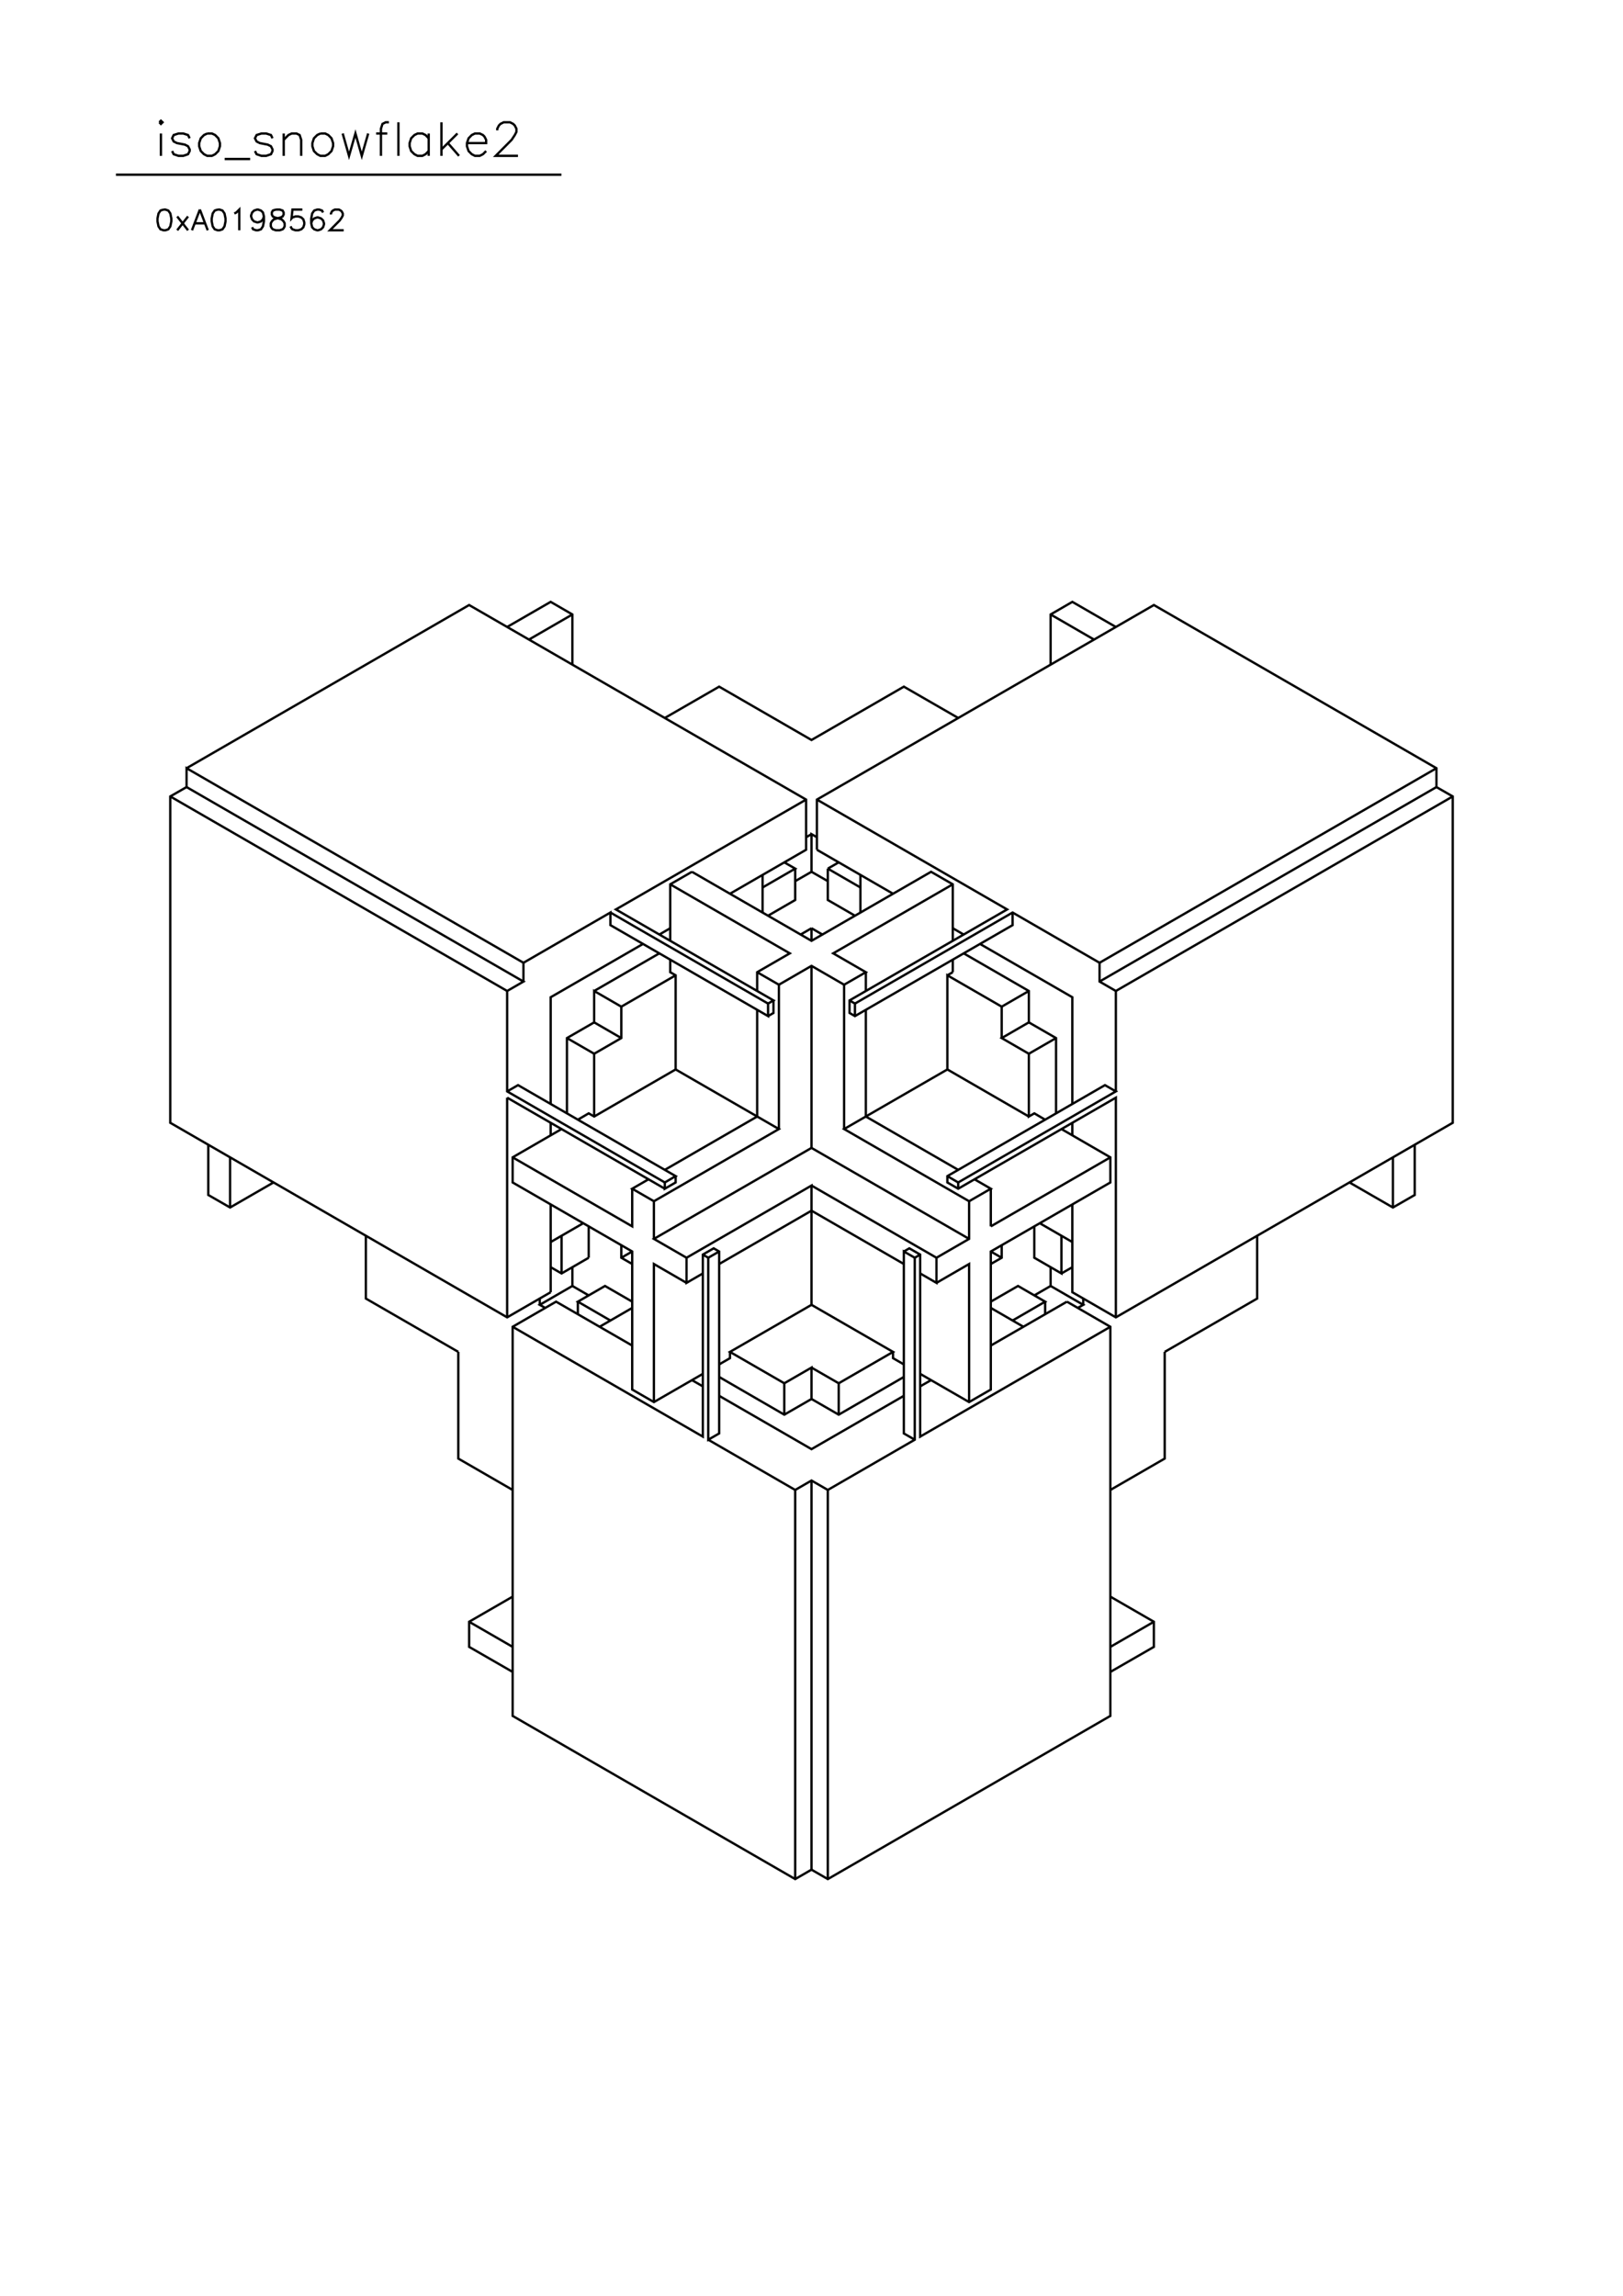 <?xml version="1.0" standalone="no"?>
<svg width="21cm" height="29.7cm" version="1.1" xmlns="http://www.w3.org/2000/svg" viewBox="0.0 0.0 21 29.7">
<path d="M2.414 9.938L6.07 7.827L10.43 10.344L10.43 10.993L9.445 11.562" stroke-width="0.03" stroke="#000000" fill="none"/>
<path d="M9.867 11.481L10.289 11.237L10.148 11.156" stroke-width="0.03" stroke="#000000" fill="none"/>
<path d="M10.289 11.237L10.289 11.643L9.938 11.846" stroke-width="0.03" stroke="#000000" fill="none"/>
<path d="M9.867 11.805L9.867 11.318" stroke-width="0.03" stroke="#000000" fill="none"/>
<path d="M10.289 11.399L10.5 11.278L10.5 10.791L10.57 10.831" stroke-width="0.03" stroke="#000000" fill="none"/>
<path d="M10.5 10.791L10.43 10.831" stroke-width="0.03" stroke="#000000" fill="none"/>
<path d="M10.57 10.993L10.57 10.344L14.93 7.827L18.586 9.938L18.586 10.182L18.797 10.303L18.797 14.525L14.438 17.042L13.875 16.717L13.875 15.581" stroke-width="0.03" stroke="#000000" fill="none"/>
<path d="M13.734 15.987L13.734 16.474L13.383 16.271L13.383 15.865" stroke-width="0.03" stroke="#000000" fill="none"/>
<path d="M13.453 15.824L13.875 16.068" stroke-width="0.03" stroke="#000000" fill="none"/>
<path d="M13.875 16.393L13.734 16.474" stroke-width="0.03" stroke="#000000" fill="none"/>
<path d="M13.594 16.393L13.594 16.636L14.016 16.88L13.945 16.92" stroke-width="0.03" stroke="#000000" fill="none"/>
<path d="M14.016 16.88L14.016 16.799" stroke-width="0.03" stroke="#000000" fill="none"/>
<path d="M13.805 16.839L12.82 17.407" stroke-width="0.03" stroke="#000000" fill="none"/>
<path d="M13.102 17.083L13.523 16.839L13.172 16.636L12.82 16.839" stroke-width="0.03" stroke="#000000" fill="none"/>
<path d="M12.82 16.92L13.242 17.164" stroke-width="0.03" stroke="#000000" fill="none"/>
<path d="M13.523 17.002L13.523 16.839" stroke-width="0.03" stroke="#000000" fill="none"/>
<path d="M13.383 16.758L13.594 16.636" stroke-width="0.03" stroke="#000000" fill="none"/>
<path d="M13.805 16.839L14.367 17.164L14.367 22.198L10.711 24.309L10.5 24.187L10.289 24.309L6.633 22.198L6.633 17.164L7.195 16.839L8.18 17.407" stroke-width="0.03" stroke="#000000" fill="none"/>
<path d="M7.898 17.083L7.477 16.839L7.828 16.636L8.18 16.839" stroke-width="0.03" stroke="#000000" fill="none"/>
<path d="M8.18 16.92L7.758 17.164" stroke-width="0.03" stroke="#000000" fill="none"/>
<path d="M7.477 17.002L7.477 16.839" stroke-width="0.03" stroke="#000000" fill="none"/>
<path d="M7.617 16.758L7.406 16.636L6.984 16.88L7.055 16.92" stroke-width="0.03" stroke="#000000" fill="none"/>
<path d="M6.984 16.88L6.984 16.799" stroke-width="0.03" stroke="#000000" fill="none"/>
<path d="M7.125 16.717L6.562 17.042L2.203 14.525L2.203 10.303L2.414 10.182L6.773 12.698L6.562 12.82L6.562 14.119L8.602 15.297L8.742 15.215L6.703 14.038L6.562 14.119" stroke-width="0.03" stroke="#000000" fill="none"/>
<path d="M6.562 14.2L6.562 17.042" stroke-width="0.03" stroke="#000000" fill="none"/>
<path d="M6.633 17.164L9.094 18.585L9.094 16.23L9.234 16.149L9.305 16.19L9.305 18.544L9.164 18.625L9.164 16.271L9.094 16.23" stroke-width="0.03" stroke="#000000" fill="none"/>
<path d="M9.164 16.271L9.305 16.19" stroke-width="0.03" stroke="#000000" fill="none"/>
<path d="M9.305 16.352L10.5 15.662L11.695 16.352" stroke-width="0.03" stroke="#000000" fill="none"/>
<path d="M11.695 16.19L11.766 16.149L11.906 16.23L11.906 18.585L14.367 17.164" stroke-width="0.03" stroke="#000000" fill="none"/>
<path d="M14.438 17.042L14.438 14.2L12.398 15.378L12.258 15.297L12.258 15.215L14.297 14.038L14.438 14.119L12.398 15.297L12.258 15.215" stroke-width="0.03" stroke="#000000" fill="none"/>
<path d="M12.398 15.297L12.398 15.378" stroke-width="0.03" stroke="#000000" fill="none"/>
<path d="M12.539 15.54L12.82 15.378L12.609 15.256" stroke-width="0.03" stroke="#000000" fill="none"/>
<path d="M12.398 15.134L11.203 14.444L11.203 13.064" stroke-width="0.03" stroke="#000000" fill="none"/>
<path d="M11.062 12.983L13.102 11.805L14.227 12.455L14.227 12.698L14.438 12.82L18.797 10.303" stroke-width="0.03" stroke="#000000" fill="none"/>
<path d="M18.586 10.182L14.227 12.698" stroke-width="0.03" stroke="#000000" fill="none"/>
<path d="M14.227 12.455L18.586 9.938" stroke-width="0.03" stroke="#000000" fill="none"/>
<path d="M14.438 8.111L13.875 7.786L13.594 7.949L13.594 8.598" stroke-width="0.03" stroke="#000000" fill="none"/>
<path d="M14.156 8.274L13.594 7.949" stroke-width="0.03" stroke="#000000" fill="none"/>
<path d="M12.398 9.288L11.695 8.883L10.5 9.573L9.305 8.883L8.602 9.288" stroke-width="0.03" stroke="#000000" fill="none"/>
<path d="M7.406 8.598L7.406 7.949L7.125 7.786L6.562 8.111" stroke-width="0.03" stroke="#000000" fill="none"/>
<path d="M6.844 8.274L7.406 7.949" stroke-width="0.03" stroke="#000000" fill="none"/>
<path d="M8.953 11.278L8.672 11.44L8.672 12.171" stroke-width="0.03" stroke="#000000" fill="none"/>
<path d="M8.672 12.008L8.531 12.09" stroke-width="0.03" stroke="#000000" fill="none"/>
<path d="M8.32 12.211L7.125 12.901L7.125 14.282" stroke-width="0.03" stroke="#000000" fill="none"/>
<path d="M7.125 14.525L7.125 14.688" stroke-width="0.03" stroke="#000000" fill="none"/>
<path d="M7.266 14.606L6.633 14.972L6.633 15.297L8.18 16.19L8.18 17.976L8.461 18.138L9.094 17.773" stroke-width="0.03" stroke="#000000" fill="none"/>
<path d="M9.094 17.935L8.953 17.854" stroke-width="0.03" stroke="#000000" fill="none"/>
<path d="M9.305 17.813L10.148 18.301L10.5 18.098L10.5 17.692L10.148 17.895L10.148 18.301" stroke-width="0.03" stroke="#000000" fill="none"/>
<path d="M10.148 17.895L9.445 17.489L10.5 16.88L10.5 15.337L8.883 16.271L8.883 16.596L9.094 16.474" stroke-width="0.03" stroke="#000000" fill="none"/>
<path d="M8.883 16.596L8.461 16.352L8.461 18.138" stroke-width="0.03" stroke="#000000" fill="none"/>
<path d="M9.305 18.057L10.5 18.747L11.695 18.057" stroke-width="0.03" stroke="#000000" fill="none"/>
<path d="M11.695 17.813L10.852 18.301L10.5 18.098" stroke-width="0.03" stroke="#000000" fill="none"/>
<path d="M10.5 17.692L10.852 17.895L10.852 18.301" stroke-width="0.03" stroke="#000000" fill="none"/>
<path d="M10.852 17.895L11.555 17.489L10.5 16.88" stroke-width="0.03" stroke="#000000" fill="none"/>
<path d="M9.445 17.489L9.445 17.57L9.305 17.651" stroke-width="0.03" stroke="#000000" fill="none"/>
<path d="M9.164 18.625L10.289 19.275L10.5 19.153L10.711 19.275L11.836 18.625L11.836 16.271L11.906 16.23" stroke-width="0.03" stroke="#000000" fill="none"/>
<path d="M11.836 16.271L11.695 16.19L11.695 18.544L11.836 18.625" stroke-width="0.03" stroke="#000000" fill="none"/>
<path d="M11.906 17.935L12.047 17.854" stroke-width="0.03" stroke="#000000" fill="none"/>
<path d="M11.906 17.773L12.539 18.138L12.82 17.976L12.82 16.19L14.367 15.297L14.367 14.972L13.734 14.606" stroke-width="0.03" stroke="#000000" fill="none"/>
<path d="M13.875 14.688L13.875 14.525" stroke-width="0.03" stroke="#000000" fill="none"/>
<path d="M13.875 14.282L13.875 12.901L12.68 12.211" stroke-width="0.03" stroke="#000000" fill="none"/>
<path d="M12.469 12.333L13.312 12.82L13.312 13.226L12.961 13.429L13.312 13.632L13.312 14.444L13.383 14.403L13.523 14.485" stroke-width="0.03" stroke="#000000" fill="none"/>
<path d="M13.664 14.403L13.664 13.429L13.312 13.226" stroke-width="0.03" stroke="#000000" fill="none"/>
<path d="M13.312 12.82L12.961 13.023L12.258 12.617L12.258 13.835L10.922 14.606L12.539 15.54L12.539 16.027L12.117 16.271L12.117 16.596L11.906 16.474" stroke-width="0.03" stroke="#000000" fill="none"/>
<path d="M12.117 16.596L12.539 16.352L12.539 18.138" stroke-width="0.03" stroke="#000000" fill="none"/>
<path d="M11.695 17.651L11.555 17.57L11.555 17.489" stroke-width="0.03" stroke="#000000" fill="none"/>
<path d="M12.117 16.271L10.5 15.337" stroke-width="0.03" stroke="#000000" fill="none"/>
<path d="M10.5 14.85L8.461 16.027L8.883 16.271" stroke-width="0.03" stroke="#000000" fill="none"/>
<path d="M8.461 16.027L8.461 15.54L8.18 15.378L8.391 15.256" stroke-width="0.03" stroke="#000000" fill="none"/>
<path d="M8.602 15.297L8.602 15.378L8.742 15.297L8.742 15.215" stroke-width="0.03" stroke="#000000" fill="none"/>
<path d="M8.602 15.134L9.797 14.444L9.797 13.064" stroke-width="0.03" stroke="#000000" fill="none"/>
<path d="M9.938 12.983L10.008 12.942L7.969 11.765L10.43 10.344" stroke-width="0.03" stroke="#000000" fill="none"/>
<path d="M10.57 10.344L13.031 11.765L10.992 12.942L10.992 13.104L11.062 13.145L13.102 11.968L13.102 11.805" stroke-width="0.03" stroke="#000000" fill="none"/>
<path d="M12.469 12.09L12.328 12.008" stroke-width="0.03" stroke="#000000" fill="none"/>
<path d="M12.328 12.171L12.328 11.44L12.047 11.278L10.5 12.171L8.953 11.278" stroke-width="0.03" stroke="#000000" fill="none"/>
<path d="M8.672 11.44L10.219 12.333L9.797 12.577L9.797 12.82" stroke-width="0.03" stroke="#000000" fill="none"/>
<path d="M9.938 12.983L9.938 13.145L7.898 11.968L7.898 11.805L6.773 12.455L2.414 9.938L2.414 10.182" stroke-width="0.03" stroke="#000000" fill="none"/>
<path d="M2.203 10.303L6.562 12.82" stroke-width="0.03" stroke="#000000" fill="none"/>
<path d="M6.773 12.698L6.773 12.455" stroke-width="0.03" stroke="#000000" fill="none"/>
<path d="M7.688 12.82L8.531 12.333" stroke-width="0.03" stroke="#000000" fill="none"/>
<path d="M8.672 12.414L8.672 12.577L8.742 12.617L8.742 13.835L7.688 14.444L7.617 14.403L7.477 14.485" stroke-width="0.03" stroke="#000000" fill="none"/>
<path d="M7.336 14.403L7.336 13.429L7.688 13.226L7.688 12.82L8.039 13.023L8.742 12.617" stroke-width="0.03" stroke="#000000" fill="none"/>
<path d="M8.039 13.023L8.039 13.429L7.688 13.632L7.688 14.444" stroke-width="0.03" stroke="#000000" fill="none"/>
<path d="M7.688 13.632L7.336 13.429" stroke-width="0.03" stroke="#000000" fill="none"/>
<path d="M7.688 13.226L8.039 13.429" stroke-width="0.03" stroke="#000000" fill="none"/>
<path d="M8.742 13.835L10.078 14.606L8.461 15.54" stroke-width="0.03" stroke="#000000" fill="none"/>
<path d="M8.602 15.378L6.562 14.2" stroke-width="0.03" stroke="#000000" fill="none"/>
<path d="M6.633 14.972L8.18 15.865L8.18 15.378" stroke-width="0.03" stroke="#000000" fill="none"/>
<path d="M8.039 16.108L8.039 16.271L8.18 16.352" stroke-width="0.03" stroke="#000000" fill="none"/>
<path d="M8.039 16.271L8.18 16.19" stroke-width="0.03" stroke="#000000" fill="none"/>
<path d="M7.617 16.271L7.266 16.474L7.125 16.393" stroke-width="0.03" stroke="#000000" fill="none"/>
<path d="M7.266 16.474L7.266 15.987" stroke-width="0.03" stroke="#000000" fill="none"/>
<path d="M7.125 16.068L7.547 15.824" stroke-width="0.03" stroke="#000000" fill="none"/>
<path d="M7.617 15.865L7.617 16.271" stroke-width="0.03" stroke="#000000" fill="none"/>
<path d="M7.406 16.393L7.406 16.636" stroke-width="0.03" stroke="#000000" fill="none"/>
<path d="M7.125 16.717L7.125 15.581" stroke-width="0.03" stroke="#000000" fill="none"/>
<path d="M5.93 17.489L5.93 18.869L6.633 19.275" stroke-width="0.03" stroke="#000000" fill="none"/>
<path d="M6.633 20.655L6.07 20.98L6.07 21.305L6.633 21.629" stroke-width="0.03" stroke="#000000" fill="none"/>
<path d="M6.633 21.305L6.07 20.98" stroke-width="0.03" stroke="#000000" fill="none"/>
<path d="M5.93 17.489L4.734 16.799L4.734 15.987" stroke-width="0.03" stroke="#000000" fill="none"/>
<path d="M3.539 15.297L2.977 15.621L2.695 15.459L2.695 14.809" stroke-width="0.03" stroke="#000000" fill="none"/>
<path d="M2.977 14.972L2.977 15.621" stroke-width="0.03" stroke="#000000" fill="none"/>
<path d="M7.898 11.805L9.938 12.983" stroke-width="0.03" stroke="#000000" fill="none"/>
<path d="M10.008 12.942L10.008 13.104L9.938 13.145" stroke-width="0.03" stroke="#000000" fill="none"/>
<path d="M10.078 12.739L10.5 12.495L10.922 12.739L11.203 12.577L10.781 12.333L12.328 11.44" stroke-width="0.03" stroke="#000000" fill="none"/>
<path d="M11.555 11.562L10.57 10.993" stroke-width="0.03" stroke="#000000" fill="none"/>
<path d="M10.711 11.237L10.852 11.156" stroke-width="0.03" stroke="#000000" fill="none"/>
<path d="M10.711 11.237L10.711 11.643L11.062 11.846" stroke-width="0.03" stroke="#000000" fill="none"/>
<path d="M11.133 11.805L11.133 11.318" stroke-width="0.03" stroke="#000000" fill="none"/>
<path d="M11.133 11.481L10.711 11.237" stroke-width="0.03" stroke="#000000" fill="none"/>
<path d="M10.711 11.399L10.5 11.278" stroke-width="0.03" stroke="#000000" fill="none"/>
<path d="M10.5 12.008L10.359 12.09" stroke-width="0.03" stroke="#000000" fill="none"/>
<path d="M10.5 12.008L10.5 12.171" stroke-width="0.03" stroke="#000000" fill="none"/>
<path d="M10.5 12.008L10.641 12.09" stroke-width="0.03" stroke="#000000" fill="none"/>
<path d="M10.5 12.495L10.5 14.85L12.539 16.027" stroke-width="0.03" stroke="#000000" fill="none"/>
<path d="M12.82 15.865L14.367 14.972" stroke-width="0.03" stroke="#000000" fill="none"/>
<path d="M14.438 14.119L14.438 12.82" stroke-width="0.03" stroke="#000000" fill="none"/>
<path d="M13.664 13.429L13.312 13.632" stroke-width="0.03" stroke="#000000" fill="none"/>
<path d="M12.961 13.429L12.961 13.023" stroke-width="0.03" stroke="#000000" fill="none"/>
<path d="M12.328 12.577L12.258 12.617" stroke-width="0.03" stroke="#000000" fill="none"/>
<path d="M12.328 12.577L12.328 12.414" stroke-width="0.03" stroke="#000000" fill="none"/>
<path d="M11.203 12.577L11.203 12.82" stroke-width="0.03" stroke="#000000" fill="none"/>
<path d="M11.062 12.983L11.062 13.145" stroke-width="0.03" stroke="#000000" fill="none"/>
<path d="M11.062 12.983L10.992 12.942" stroke-width="0.03" stroke="#000000" fill="none"/>
<path d="M10.922 12.739L10.922 14.606" stroke-width="0.03" stroke="#000000" fill="none"/>
<path d="M10.078 14.606L10.078 12.739L9.797 12.577" stroke-width="0.03" stroke="#000000" fill="none"/>
<path d="M12.258 13.835L13.312 14.444" stroke-width="0.03" stroke="#000000" fill="none"/>
<path d="M12.82 15.378L12.82 15.865" stroke-width="0.03" stroke="#000000" fill="none"/>
<path d="M12.961 16.108L12.961 16.271L12.82 16.352" stroke-width="0.03" stroke="#000000" fill="none"/>
<path d="M12.961 16.271L12.82 16.19" stroke-width="0.03" stroke="#000000" fill="none"/>
<path d="M15.07 17.489L16.266 16.799L16.266 15.987" stroke-width="0.03" stroke="#000000" fill="none"/>
<path d="M17.461 15.297L18.023 15.621L18.305 15.459L18.305 14.809" stroke-width="0.03" stroke="#000000" fill="none"/>
<path d="M18.023 14.972L18.023 15.621" stroke-width="0.03" stroke="#000000" fill="none"/>
<path d="M15.07 17.489L15.07 18.869L14.367 19.275" stroke-width="0.03" stroke="#000000" fill="none"/>
<path d="M14.367 20.655L14.93 20.98L14.93 21.305L14.367 21.629" stroke-width="0.03" stroke="#000000" fill="none"/>
<path d="M14.367 21.305L14.93 20.98" stroke-width="0.03" stroke="#000000" fill="none"/>
<path d="M10.711 19.275L10.711 24.309" stroke-width="0.03" stroke="#000000" fill="none"/>
<path d="M10.5 24.187L10.5 19.153" stroke-width="0.03" stroke="#000000" fill="none"/>
<path d="M10.289 19.275L10.289 24.309" stroke-width="0.03" stroke="#000000" fill="none"/>
<path d="M4.447 2.979L4.269 2.979L4.396 2.851L4.422 2.813L4.435 2.787L4.435 2.762L4.422 2.736L4.409 2.724L4.384 2.711L4.333 2.711L4.307 2.724L4.294 2.736L4.282 2.762L4.282 2.775" stroke-width="0.03" stroke="#000000" fill="none"/>
<path d="M4.18 2.749L4.167 2.724L4.129 2.711L4.103 2.711L4.065 2.724L4.039 2.762L4.027 2.826L4.027 2.889L4.039 2.94L4.065 2.966L4.103 2.979L4.116 2.979L4.154 2.966L4.18 2.94L4.192 2.902L4.192 2.889L4.18 2.851L4.154 2.826L4.116 2.813L4.103 2.813L4.065 2.826L4.039 2.851L4.027 2.889" stroke-width="0.03" stroke="#000000" fill="none"/>
<path d="M3.912 2.711L3.784 2.711L3.772 2.826L3.784 2.813L3.823 2.8L3.861 2.8L3.899 2.813L3.925 2.838L3.937 2.877L3.937 2.902L3.925 2.94L3.899 2.966L3.861 2.979L3.823 2.979L3.784 2.966L3.772 2.953L3.759 2.928" stroke-width="0.03" stroke="#000000" fill="none"/>
<path d="M3.568 2.711L3.53 2.724L3.517 2.749L3.517 2.775L3.53 2.8L3.555 2.813L3.606 2.826L3.644 2.838L3.67 2.864L3.683 2.889L3.683 2.928L3.67 2.953L3.657 2.966L3.619 2.979L3.568 2.979L3.53 2.966L3.517 2.953L3.504 2.928L3.504 2.889L3.517 2.864L3.542 2.838L3.581 2.826L3.632 2.813L3.657 2.8L3.67 2.775L3.67 2.749L3.657 2.724L3.619 2.711L3.568 2.711" stroke-width="0.03" stroke="#000000" fill="none"/>
<path d="M3.415 2.8L3.402 2.838L3.377 2.864L3.338 2.877L3.326 2.877L3.287 2.864L3.262 2.838L3.249 2.8L3.249 2.787L3.262 2.749L3.287 2.724L3.326 2.711L3.338 2.711L3.377 2.724L3.402 2.749L3.415 2.8L3.415 2.864L3.402 2.928L3.377 2.966L3.338 2.979L3.313 2.979L3.275 2.966L3.262 2.94" stroke-width="0.03" stroke="#000000" fill="none"/>
<path d="M3.096 2.979L3.096 2.711L3.058 2.749L3.032 2.762" stroke-width="0.03" stroke="#000000" fill="none"/>
<path d="M2.816 2.711L2.778 2.724L2.752 2.762L2.739 2.826L2.739 2.864L2.752 2.928L2.778 2.966L2.816 2.979L2.841 2.979L2.879 2.966L2.905 2.928L2.918 2.864L2.918 2.826L2.905 2.762L2.879 2.724L2.841 2.711L2.816 2.711" stroke-width="0.03" stroke="#000000" fill="none"/>
<path d="M2.586 2.711L2.484 2.979" stroke-width="0.03" stroke="#000000" fill="none"/>
<path d="M2.433 2.979L2.293 2.8" stroke-width="0.03" stroke="#000000" fill="none"/>
<path d="M2.433 2.8L2.293 2.979" stroke-width="0.03" stroke="#000000" fill="none"/>
<path d="M2.523 2.889L2.65 2.889" stroke-width="0.03" stroke="#000000" fill="none"/>
<path d="M2.688 2.979L2.586 2.711" stroke-width="0.03" stroke="#000000" fill="none"/>
<path d="M2.115 2.711L2.076 2.724L2.051 2.762L2.038 2.826L2.038 2.864L2.051 2.928L2.076 2.966L2.115 2.979L2.14 2.979L2.178 2.966L2.204 2.928L2.217 2.864L2.217 2.826L2.204 2.762L2.178 2.724L2.14 2.711L2.115 2.711" stroke-width="0.03" stroke="#000000" fill="none"/>
<path d="M2.082 2.016L2.082 1.727" stroke-width="0.03" stroke="#000000" fill="none"/>
<path d="M2.062 1.582L2.082 1.603L2.103 1.582L2.082 1.562L2.062 1.582" stroke-width="0.03" stroke="#000000" fill="none"/>
<path d="M2.227 1.954L2.247 1.995L2.309 2.016L2.371 2.016L2.433 1.995L2.454 1.954L2.454 1.933L2.433 1.892L2.392 1.871L2.289 1.851L2.247 1.83L2.227 1.789L2.247 1.747L2.309 1.727L2.371 1.727L2.433 1.747L2.454 1.789" stroke-width="0.03" stroke="#000000" fill="none"/>
<path d="M2.681 1.727L2.639 1.747L2.598 1.789L2.577 1.851L2.577 1.892L2.598 1.954L2.639 1.995L2.681 2.016L2.742 2.016L2.784 1.995L2.825 1.954L2.846 1.892L2.846 1.851L2.825 1.789L2.784 1.747L2.742 1.727L2.681 1.727" stroke-width="0.03" stroke="#000000" fill="none"/>
<path d="M2.907 2.057L3.237 2.057" stroke-width="0.03" stroke="#000000" fill="none"/>
<path d="M3.299 1.954L3.32 1.995L3.382 2.016L3.444 2.016L3.506 1.995L3.526 1.954L3.526 1.933L3.506 1.892L3.464 1.871L3.361 1.851L3.32 1.83L3.299 1.789L3.32 1.747L3.382 1.727L3.444 1.727L3.506 1.747L3.526 1.789" stroke-width="0.03" stroke="#000000" fill="none"/>
<path d="M3.671 1.809L3.732 1.747L3.774 1.727L3.836 1.727L3.877 1.747L3.897 1.809L3.897 2.016" stroke-width="0.03" stroke="#000000" fill="none"/>
<path d="M3.671 2.016L3.671 1.727" stroke-width="0.03" stroke="#000000" fill="none"/>
<path d="M4.145 1.727L4.104 1.747L4.062 1.789L4.042 1.851L4.042 1.892L4.062 1.954L4.104 1.995L4.145 2.016L4.207 2.016L4.248 1.995L4.289 1.954L4.31 1.892L4.31 1.851L4.289 1.789L4.248 1.747L4.207 1.727L4.145 1.727" stroke-width="0.03" stroke="#000000" fill="none"/>
<path d="M4.434 1.727L4.516 2.016L4.599 1.727L4.681 2.016L4.764 1.727" stroke-width="0.03" stroke="#000000" fill="none"/>
<path d="M4.867 1.727L5.011 1.727" stroke-width="0.03" stroke="#000000" fill="none"/>
<path d="M5.032 1.582L4.99 1.582L4.949 1.603L4.929 1.665L4.929 2.016" stroke-width="0.03" stroke="#000000" fill="none"/>
<path d="M5.155 2.016L5.155 1.582" stroke-width="0.03" stroke="#000000" fill="none"/>
<path d="M5.547 1.727L5.547 2.016" stroke-width="0.03" stroke="#000000" fill="none"/>
<path d="M5.547 1.954L5.506 1.995L5.465 2.016L5.403 2.016L5.362 1.995L5.32 1.954L5.3 1.892L5.3 1.851L5.32 1.789L5.362 1.747L5.403 1.727L5.465 1.727L5.506 1.747L5.547 1.789" stroke-width="0.03" stroke="#000000" fill="none"/>
<path d="M5.712 1.933L5.919 1.727" stroke-width="0.03" stroke="#000000" fill="none"/>
<path d="M5.795 1.851L5.939 2.016" stroke-width="0.03" stroke="#000000" fill="none"/>
<path d="M6.042 1.851L6.29 1.851L6.29 1.809L6.269 1.768L6.249 1.747L6.207 1.727L6.145 1.727L6.104 1.747L6.063 1.789L6.042 1.851L6.042 1.892L6.063 1.954L6.104 1.995L6.145 2.016L6.207 2.016L6.249 1.995L6.29 1.954" stroke-width="0.03" stroke="#000000" fill="none"/>
<path d="M6.434 1.686L6.434 1.665L6.455 1.624L6.475 1.603L6.517 1.582L6.599 1.582L6.64 1.603L6.661 1.624L6.682 1.665L6.682 1.706L6.661 1.747L6.62 1.809L6.414 2.016L6.702 2.016" stroke-width="0.03" stroke="#000000" fill="none"/>
<path d="M7.264 2.26L1.5 2.26" stroke-width="0.03" stroke="#000000" fill="none"/>
<path d="M5.712 2.016L5.712 1.582" stroke-width="0.03" stroke="#000000" fill="none"/>
</svg>
